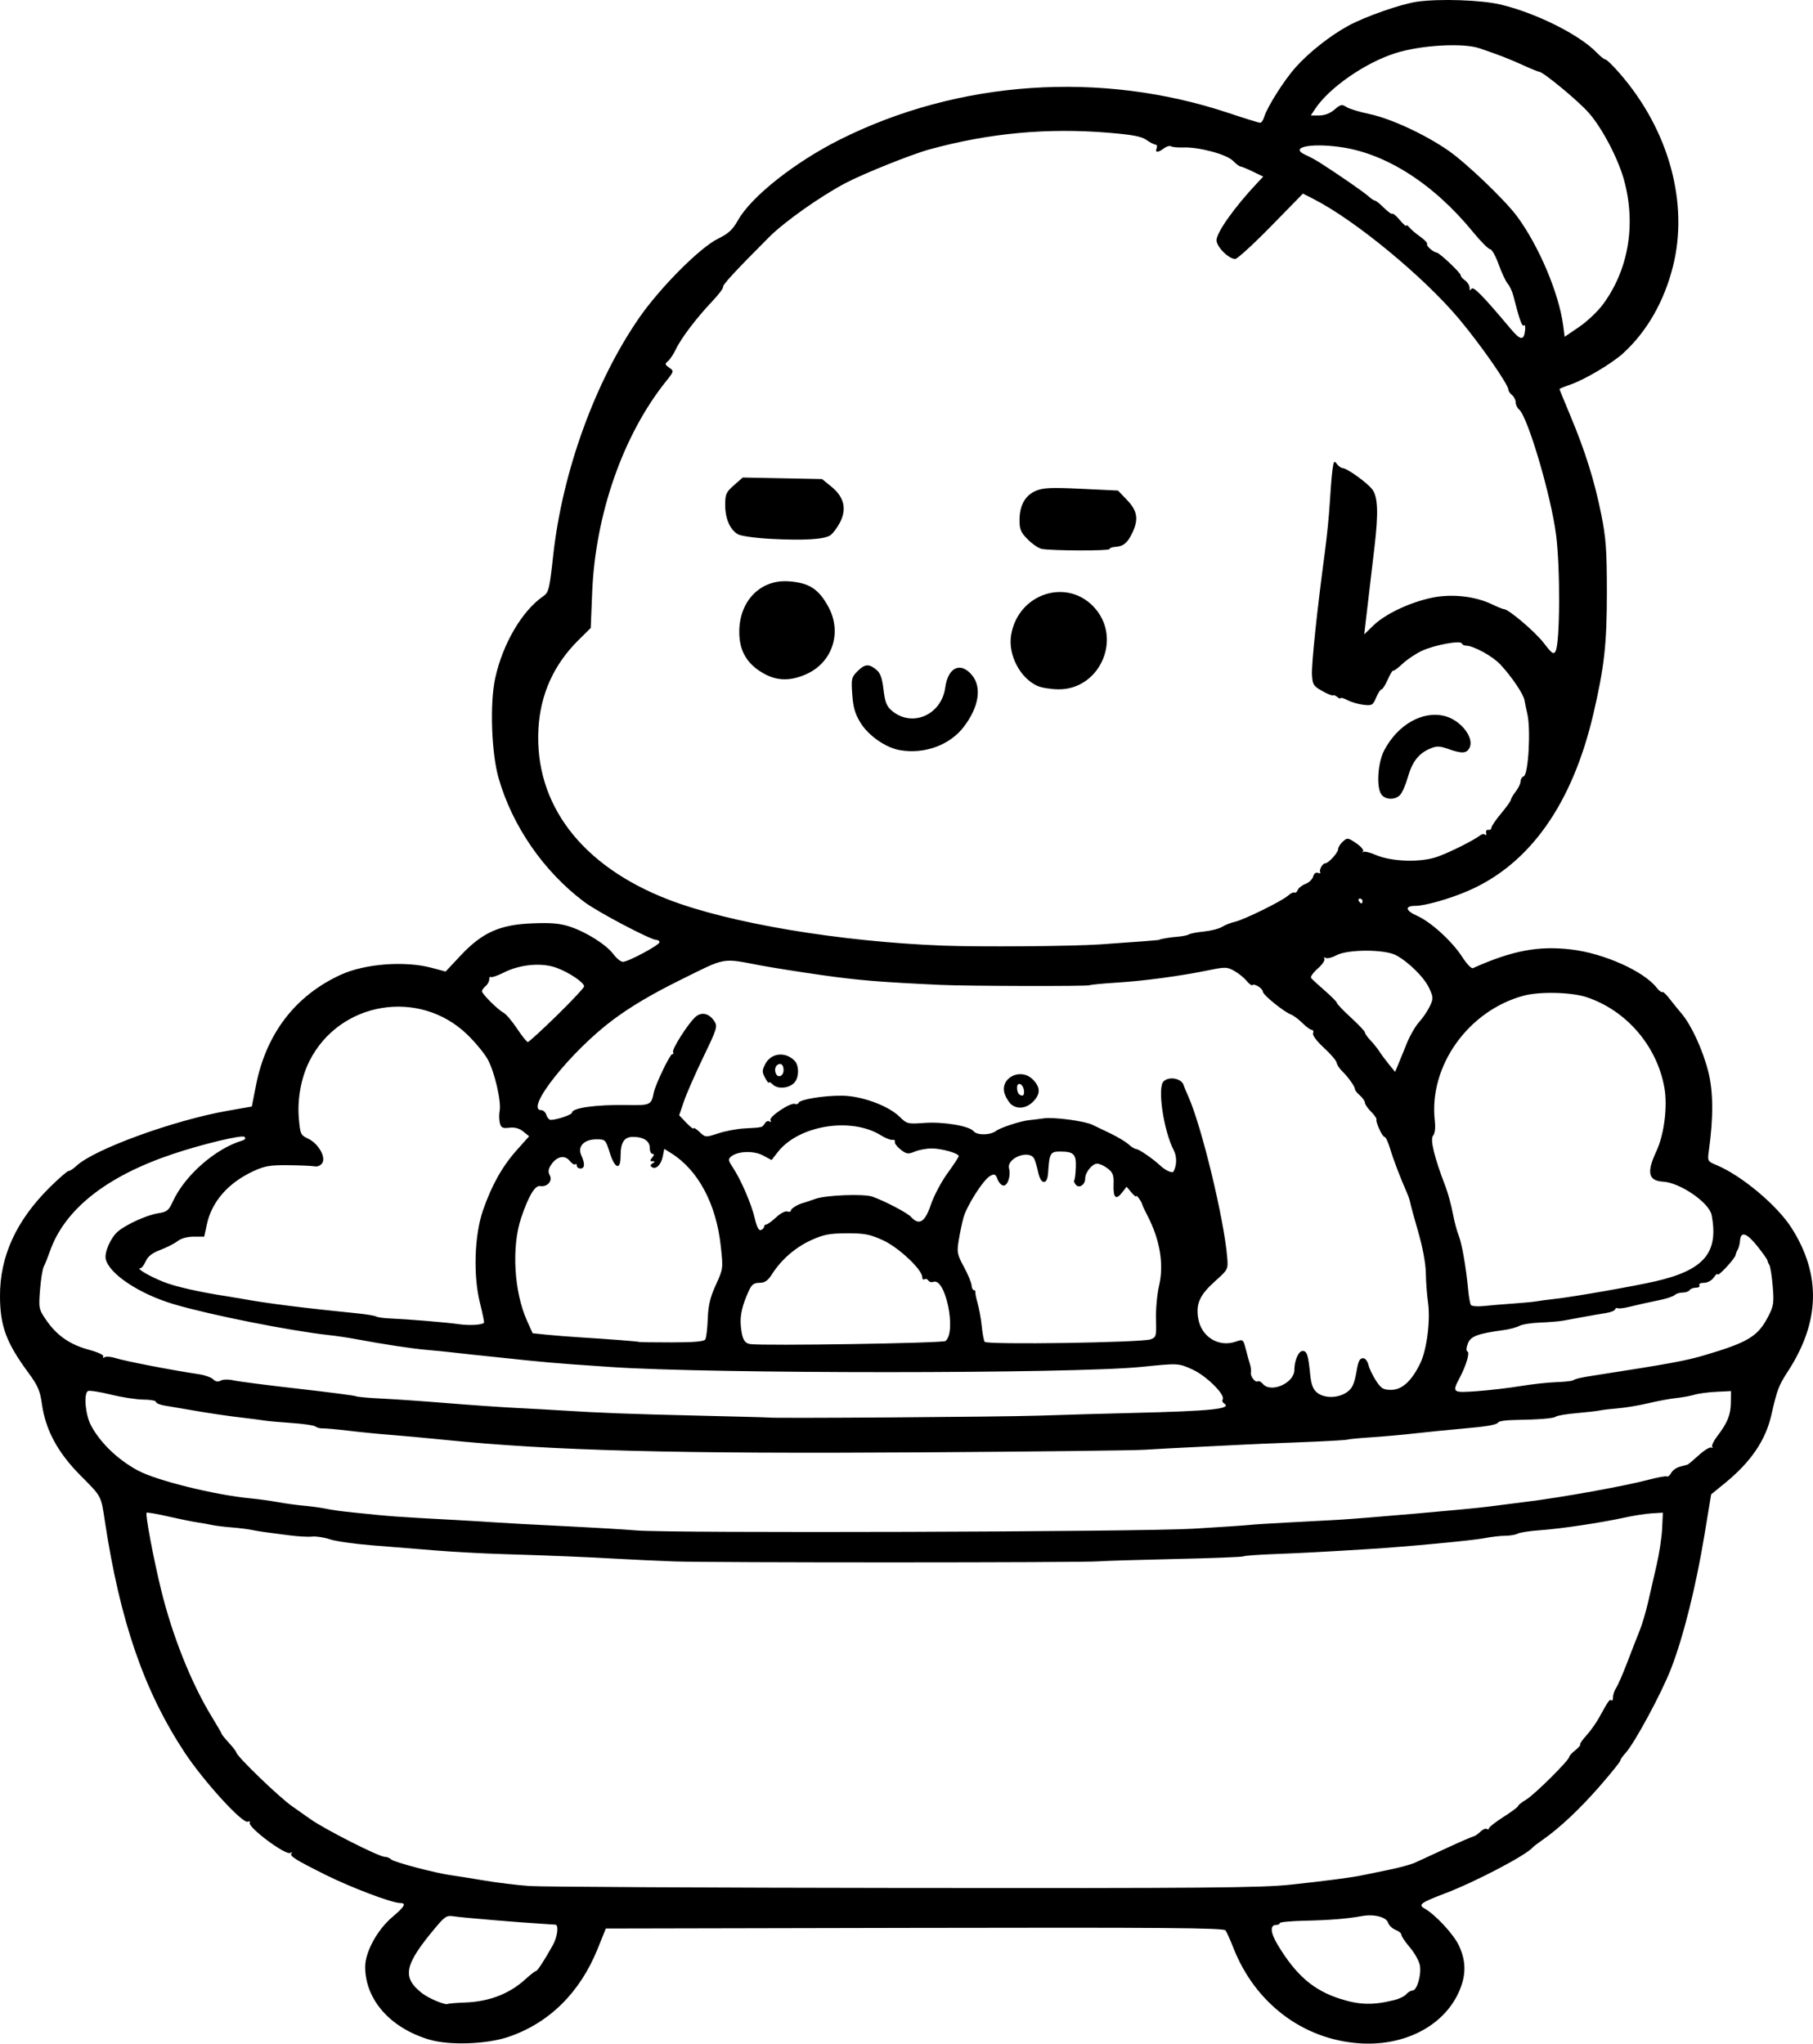 <?xml version="1.0" encoding="UTF-8" standalone="no"?>
<!-- Created with Inkscape (http://www.inkscape.org/) -->

<svg
   width="197.204mm"
   height="222.329mm"
   viewBox="0 0 197.204 222.329"
   version="1.1"
   id="svg5"
   xml:space="preserve"
   xmlns="http://www.w3.org/2000/svg"
   xmlns:svg="http://www.w3.org/2000/svg"><defs
     id="defs2" /><g
     id="layer1"
     transform="translate(-5.832,-43.794)"><path
       style="fill:#000000;stroke-width:0.265"
       d="m 52.538,265.688 c -4.263,-1.268 -6.985,-4.357 -6.985,-7.929 0,-1.608 1.33,-4.041 2.962,-5.417 1.338,-1.128 1.553,-1.518 0.84,-1.518 -0.889,0 -5.358,-1.691 -8.138,-3.08 -3.35,-1.674 -3.935,-2.047 -3.666,-2.344 0.108,-0.119 0.047,-0.131 -0.136,-0.026 -0.516,0.297 -4.705,-2.836 -4.416,-3.303 0.081,-0.13 -0.02,-0.173 -0.223,-0.095 -0.581,0.223 -4.811,-4.421 -6.862,-7.533 -4.414,-6.697 -7.021,-14.259 -8.674,-25.158 -0.427,-2.813 -0.336,-2.643 -2.652,-4.972 -2.468,-2.482 -3.8,-4.945 -4.194,-7.759 -0.206,-1.472 -0.444,-2.021 -1.489,-3.44 -2.397,-3.255 -3.065,-5.063 -3.074,-8.327 -0.012,-4.318 1.765,-8.202 5.405,-11.816 0.99,-0.982 1.917,-1.786 2.062,-1.786 0.144,0 0.526,-0.249 0.847,-0.554 1.904,-1.805 10.594,-4.971 16.472,-6.001 l 2.606,-0.457 0.453,-2.306 c 1.107,-5.629 4.279,-9.764 9.231,-12.034 2.609,-1.196 6.96,-1.528 9.866,-0.753 l 1.531,0.408 1.61,-1.721 c 2.356,-2.518 4.265,-3.38 7.806,-3.521 2.076,-0.083 3.01,-0.001 4.101,0.358 1.804,0.594 3.982,1.977 4.75,3.017 0.329,0.445 0.788,0.81 1.02,0.81 0.574,0 3.976,-1.826 3.976,-2.134 0,-0.136 -0.15,-0.247 -0.334,-0.247 -0.625,0 -6.407,-3.048 -7.868,-4.148 -4.396,-3.309 -7.795,-8.226 -9.296,-13.447 -0.785,-2.73 -0.971,-8.13 -0.375,-10.872 0.809,-3.72 2.911,-7.32 5.201,-8.906 0.627,-0.434 0.698,-0.72 1.115,-4.498 1.003,-9.092 4.558,-18.9 9.361,-25.829 2.278,-3.286 6.605,-7.629 8.552,-8.582 1.15,-0.563 1.601,-0.979 2.181,-2.012 1.435,-2.558 6.152,-6.297 11.039,-8.753 12.919,-6.491 28.445,-7.556 42.357,-2.906 1.731,0.579 3.26,1.052 3.399,1.052 0.138,0 0.33,-0.268 0.427,-0.595 0.324,-1.099 2.199,-4.063 3.451,-5.456 1.472,-1.637 3.742,-3.427 5.706,-4.498 1.836,-1.002 5.725,-2.364 7.464,-2.616 2.453,-0.354 7.057,-0.194 9.169,0.318 3.865,0.938 8.533,3.279 10.387,5.208 0.401,0.418 0.836,0.759 0.966,0.759 0.13,0 0.841,0.699 1.581,1.553 5.322,6.143 7.496,14.087 5.745,20.99 -0.969,3.819 -2.836,7.067 -5.417,9.422 -1.211,1.105 -4.206,2.881 -5.741,3.404 -0.645,0.22 -1.173,0.437 -1.173,0.482 0,0.046 0.536,1.362 1.191,2.926 1.605,3.83 2.619,7.076 3.349,10.712 0.515,2.566 0.609,3.862 0.612,8.455 0.004,5.598 -0.275,8.122 -1.465,13.229 -2.283,9.802 -6.913,16.354 -13.609,19.26 -2.019,0.876 -4.713,1.642 -5.777,1.642 -1.153,0 -1.063,0.518 0.186,1.07 1.521,0.673 3.837,2.784 4.941,4.503 0.471,0.734 0.988,1.275 1.15,1.202 4.283,-1.916 7.115,-2.453 10.707,-2.029 3.531,0.416 7.861,2.35 9.268,4.139 0.269,0.342 0.548,0.563 0.62,0.49 0.072,-0.072 0.415,0.237 0.763,0.687 0.347,0.45 0.947,1.19 1.333,1.645 1.08,1.272 2.313,3.953 2.917,6.343 0.545,2.157 0.563,4.964 0.055,8.608 -0.154,1.104 -0.137,1.135 0.842,1.544 2.729,1.14 6.595,4.381 8.157,6.838 3.236,5.09 3.104,10.215 -0.401,15.608 -1.011,1.555 -1.156,1.94 -1.807,4.782 -0.627,2.737 -2.241,5.093 -5.061,7.388 l -1.476,1.202 -0.732,4.436 c -0.921,5.582 -2.281,11.036 -3.614,14.487 -1.045,2.707 -4.022,8.218 -5,9.26 -0.293,0.312 -0.533,0.663 -0.533,0.781 0,0.117 -0.999,1.36 -2.22,2.763 -2.173,2.495 -4.395,4.584 -6.246,5.871 -0.509,0.354 -0.986,0.717 -1.058,0.807 -0.674,0.832 -6.223,3.744 -9.538,5.005 -2.648,1.008 -2.96,1.237 -2.239,1.643 1.19,0.671 3.163,2.798 3.743,4.036 0.817,1.744 0.8,3.316 -0.056,5.159 -1.699,3.66 -5.979,5.824 -10.823,5.472 -6.118,-0.444 -11.295,-4.378 -13.646,-10.367 -0.343,-0.873 -0.733,-1.738 -0.868,-1.921 -0.196,-0.266 -7.048,-0.32 -33.822,-0.265 l -33.577,0.069 -0.891,2.21 c -1.922,4.766 -5.276,8.077 -9.703,9.578 -2.381,0.807 -6.414,0.947 -8.596,0.298 z m 3.87,-4.038 c 2.657,-0.1 4.842,-0.946 6.598,-2.555 0.515,-0.472 1.013,-0.859 1.108,-0.86 0.168,-0.002 0.897,-1.116 1.862,-2.846 0.483,-0.866 0.648,-2.163 0.281,-2.209 -0.109,-0.014 -0.734,-0.055 -1.389,-0.092 -2.386,-0.136 -8.885,-0.683 -9.693,-0.817 -0.744,-0.123 -0.95,0.006 -1.984,1.24 -3.393,4.048 -3.667,5.388 -1.458,7.12 0.748,0.587 2.555,1.335 2.823,1.169 0.077,-0.048 0.911,-0.115 1.853,-0.151 z M 157.508,261.379 c 0.529,-0.132 1.109,-0.417 1.289,-0.635 0.18,-0.217 0.483,-0.395 0.672,-0.395 0.491,0 0.996,-1.729 0.804,-2.752 -0.089,-0.476 -0.577,-1.351 -1.085,-1.943 -0.507,-0.593 -0.922,-1.21 -0.922,-1.373 0,-0.162 -0.287,-0.405 -0.639,-0.538 -0.351,-0.134 -0.715,-0.484 -0.809,-0.778 -0.197,-0.622 -1.536,-0.96 -2.852,-0.72 -1.603,0.292 -3.497,0.446 -6.216,0.505 -1.49,0.032 -2.711,0.148 -2.712,0.257 -10e-4,0.109 -0.168,0.198 -0.371,0.198 -0.724,0 -0.665,0.827 0.156,2.189 1.977,3.279 3.867,4.915 6.749,5.842 2.141,0.688 3.607,0.723 5.934,0.143 z m -11.312,-12.55 c 3.882,-0.415 6.702,-0.784 7.837,-1.028 0.364,-0.078 1.614,-0.335 2.778,-0.57 1.164,-0.236 2.474,-0.589 2.91,-0.786 0.437,-0.197 1.984,-0.91 3.44,-1.586 1.455,-0.675 2.778,-1.251 2.939,-1.28 0.161,-0.028 0.498,-0.256 0.749,-0.507 0.25,-0.25 0.565,-0.388 0.699,-0.305 0.134,0.083 0.243,0.048 0.243,-0.076 0,-0.125 0.714,-0.682 1.587,-1.238 0.873,-0.556 1.587,-1.09 1.587,-1.187 0,-0.097 0.387,-0.404 0.86,-0.683 0.891,-0.525 4.696,-4.299 4.696,-4.657 0,-0.112 0.294,-0.434 0.652,-0.716 0.359,-0.282 0.6,-0.566 0.536,-0.629 -0.064,-0.064 0.241,-0.507 0.677,-0.985 0.436,-0.478 1.058,-1.35 1.382,-1.939 1.03,-1.874 1.161,-2.058 1.34,-1.879 0.096,0.096 0.175,-0.057 0.175,-0.34 0,-0.283 0.157,-0.749 0.349,-1.036 0.192,-0.287 0.735,-1.534 1.206,-2.771 0.471,-1.237 1.074,-2.785 1.341,-3.44 0.266,-0.655 0.674,-2.024 0.906,-3.043 0.232,-1.019 0.657,-2.864 0.943,-4.101 0.286,-1.237 0.556,-3.023 0.599,-3.969 l 0.079,-1.72 -1.191,0.072 c -0.655,0.039 -1.965,0.242 -2.91,0.449 -2.598,0.571 -7.034,1.236 -9.26,1.389 -1.091,0.075 -2.185,0.242 -2.43,0.37 -0.245,0.128 -0.864,0.233 -1.376,0.233 -0.512,0 -1.502,0.115 -2.2,0.255 -1.258,0.253 -8.571,0.942 -12.647,1.193 -5.236,0.322 -7.351,0.433 -10.271,0.543 -1.72,0.065 -3.222,0.176 -3.338,0.248 -0.116,0.072 -3.471,0.202 -7.456,0.29 -3.985,0.088 -7.722,0.202 -8.304,0.253 -1.696,0.149 -42.24,0.155 -46.17,0.008 -1.965,-0.074 -4.703,-0.201 -6.085,-0.282 -3.121,-0.183 -7.399,-0.359 -12.568,-0.516 -2.183,-0.066 -5.457,-0.244 -7.276,-0.394 -1.819,-0.15 -4.9,-0.399 -6.846,-0.552 -1.946,-0.153 -4.047,-0.451 -4.668,-0.662 -0.621,-0.211 -1.489,-0.344 -1.928,-0.296 -0.439,0.048 -1.553,-0.014 -2.476,-0.137 -0.923,-0.124 -2.068,-0.273 -2.546,-0.332 -0.478,-0.059 -1.192,-0.177 -1.587,-0.262 -0.395,-0.085 -1.374,-0.206 -2.174,-0.269 -0.8,-0.063 -1.753,-0.181 -2.117,-0.263 -0.364,-0.082 -1.078,-0.208 -1.587,-0.281 -0.509,-0.073 -1.935,-0.363 -3.168,-0.645 -1.233,-0.282 -2.29,-0.465 -2.348,-0.406 -0.161,0.161 0.729,4.909 1.562,8.33 1.218,5.005 3.292,10.214 5.508,13.834 0.601,0.982 1.093,1.835 1.093,1.897 0,0.061 0.357,0.502 0.794,0.98 0.437,0.478 0.794,0.939 0.794,1.025 0,0.386 4.708,4.929 6.085,5.873 0.364,0.249 1.257,0.878 1.984,1.398 1.52,1.086 7.456,4.097 8.077,4.097 0.229,0 0.541,0.125 0.694,0.278 0.302,0.302 4.864,1.505 6.575,1.734 0.582,0.078 2.189,0.334 3.572,0.569 1.382,0.235 3.585,0.503 4.895,0.596 1.31,0.093 19.631,0.188 40.714,0.212 32.554,0.037 38.896,-0.017 42.069,-0.356 z m -10.552,-38.727 c 2.91,-0.173 5.649,-0.357 6.085,-0.409 0.437,-0.052 2.342,-0.172 4.233,-0.268 1.892,-0.096 4.273,-0.222 5.292,-0.282 3.026,-0.176 14.405,-1.172 16.404,-1.435 1.019,-0.134 2.924,-0.377 4.233,-0.539 3.853,-0.476 10.644,-1.702 13.219,-2.385 1.013,-0.269 1.93,-0.434 2.037,-0.368 0.107,0.066 0.317,-0.107 0.466,-0.385 0.149,-0.278 0.571,-0.582 0.938,-0.674 0.367,-0.092 0.745,-0.195 0.84,-0.229 0.095,-0.034 0.653,-0.501 1.241,-1.039 0.588,-0.537 1.196,-0.905 1.35,-0.817 0.155,0.088 0.195,0.064 0.09,-0.052 -0.105,-0.116 0.137,-0.642 0.537,-1.167 1.131,-1.482 1.473,-2.327 1.49,-3.677 l 0.016,-1.247 -1.587,0.078 c -0.873,0.043 -1.945,0.185 -2.381,0.317 -0.437,0.132 -1.33,0.295 -1.984,0.363 -0.655,0.068 -2.016,0.32 -3.025,0.56 -1.009,0.24 -2.497,0.491 -3.307,0.557 -0.81,0.066 -1.711,0.172 -2.002,0.236 -0.291,0.064 -1.422,0.194 -2.514,0.289 -1.091,0.095 -2.103,0.265 -2.249,0.377 -0.259,0.2 -1.721,0.318 -4.63,0.372 -0.8,0.015 -1.523,0.119 -1.607,0.232 -0.223,0.301 -1.127,0.46 -4.082,0.72 -1.455,0.128 -3.717,0.355 -5.027,0.504 -1.31,0.149 -3.422,0.339 -4.693,0.421 -1.272,0.082 -2.462,0.197 -2.646,0.255 -0.184,0.058 -2.596,0.191 -5.361,0.296 -2.765,0.105 -5.503,0.22 -6.085,0.256 -0.582,0.036 -2.725,0.143 -4.763,0.238 -2.037,0.094 -4.657,0.234 -5.821,0.311 -1.164,0.077 -12.118,0.205 -24.342,0.284 -26.72,0.174 -40.216,-0.182 -51.858,-1.366 -2.037,-0.207 -4.657,-0.448 -5.821,-0.535 -1.164,-0.087 -3.188,-0.286 -4.498,-0.443 -1.31,-0.156 -2.614,-0.275 -2.898,-0.264 -0.284,0.011 -0.642,-0.082 -0.794,-0.206 -0.152,-0.124 -1.289,-0.293 -2.526,-0.375 -1.237,-0.082 -2.606,-0.206 -3.043,-0.276 -0.437,-0.07 -1.389,-0.194 -2.117,-0.276 -1.702,-0.192 -4.078,-0.544 -6.085,-0.901 -0.873,-0.155 -2.034,-0.352 -2.58,-0.437 -0.546,-0.085 -0.992,-0.268 -0.992,-0.407 0,-0.139 -0.604,-0.253 -1.342,-0.253 -0.738,0 -2.343,-0.246 -3.567,-0.548 -1.224,-0.301 -2.346,-0.473 -2.494,-0.381 -0.483,0.299 -0.276,2.591 0.338,3.743 1.01,1.895 2.91,3.722 5.097,4.899 2.042,1.1 8.407,2.672 12.287,3.035 0.8,0.075 2.11,0.256 2.91,0.402 0.8,0.146 2.051,0.319 2.778,0.384 0.728,0.065 1.74,0.197 2.249,0.294 1.188,0.226 1.69,0.296 3.307,0.464 4.176,0.433 4.231,0.437 10.98,0.803 1.673,0.091 3.698,0.214 4.498,0.273 0.8,0.059 4.075,0.236 7.276,0.394 3.201,0.157 6.773,0.37 7.938,0.471 3.637,0.318 54.754,0.159 60.59,-0.188 z M 118.843,197.803 c 2.692,-0.092 7.217,-0.223 10.054,-0.291 8.825,-0.211 11.049,-0.446 10.05,-1.063 -0.148,-0.091 -0.201,-0.276 -0.118,-0.411 0.31,-0.502 -1.801,-2.589 -3.299,-3.261 -1.537,-0.69 -1.493,-0.688 -5.575,-0.275 -7.453,0.753 -46.966,0.758 -57.679,0.008 -1.091,-0.076 -2.996,-0.208 -4.233,-0.293 -1.237,-0.085 -3.38,-0.272 -4.763,-0.416 -5.991,-0.624 -7.587,-0.794 -8.334,-0.887 -0.437,-0.055 -1.627,-0.172 -2.646,-0.261 -1.713,-0.15 -4.722,-0.608 -7.938,-1.208 -0.728,-0.136 -1.978,-0.32 -2.778,-0.408 -4.282,-0.476 -12.849,-2.181 -16.801,-3.345 -3.742,-1.102 -7.035,-3.27 -7.444,-4.9 -0.183,-0.729 0.539,-2.377 1.331,-3.039 0.92,-0.768 3.129,-1.768 4.33,-1.96 0.998,-0.159 1.184,-0.305 1.624,-1.27 1.291,-2.835 4.607,-5.754 7.546,-6.643 0.322,-0.097 0.415,-0.246 0.255,-0.406 -0.25,-0.25 -4.596,0.791 -7.821,1.875 -7.208,2.421 -11.742,6.012 -13.34,10.566 -0.23,0.655 -0.53,1.404 -0.668,1.665 -0.138,0.261 -0.322,1.406 -0.41,2.545 -0.156,2.017 -0.137,2.103 0.694,3.311 1.141,1.658 2.564,2.642 4.635,3.202 1,0.271 1.645,0.576 1.548,0.732 -0.095,0.153 -0.034,0.187 0.141,0.079 0.169,-0.104 0.693,-0.066 1.165,0.085 1.052,0.337 6.074,1.309 9.115,1.765 0.639,0.096 1.333,0.345 1.542,0.554 0.26,0.26 0.518,0.303 0.816,0.136 0.25,-0.14 0.843,-0.15 1.393,-0.024 0.526,0.121 3.69,0.53 7.031,0.908 3.341,0.379 6.169,0.747 6.285,0.819 0.116,0.072 1.371,0.186 2.789,0.254 1.418,0.068 4.663,0.294 7.209,0.502 2.547,0.208 5.94,0.443 7.541,0.522 1.601,0.079 3.803,0.202 4.895,0.272 4.04,0.261 7.46,0.39 14.817,0.56 4.147,0.096 7.561,0.188 7.585,0.205 0.152,0.108 25.444,-0.067 29.457,-0.205 z m 33.346,-2.457 c 0.708,-0.418 0.944,-0.898 1.215,-2.466 0.184,-1.067 0.324,-1.323 0.723,-1.323 0.207,0 0.456,0.327 0.554,0.728 0.097,0.4 0.469,1.174 0.826,1.72 0.561,0.858 0.785,0.992 1.652,0.992 1.176,0 2.231,-0.969 3.167,-2.91 0.709,-1.469 1.112,-4.671 0.833,-6.615 -0.115,-0.8 -0.221,-2.229 -0.236,-3.175 -0.017,-1.058 -0.337,-2.789 -0.832,-4.498 -0.443,-1.528 -0.833,-2.957 -0.867,-3.175 -0.034,-0.218 -0.193,-0.695 -0.353,-1.058 -0.731,-1.66 -1.49,-3.65 -1.836,-4.814 -0.208,-0.699 -0.477,-1.271 -0.6,-1.271 -0.241,0 -0.979,-1.599 -0.882,-1.909 0.033,-0.104 -0.236,-0.486 -0.599,-0.848 -0.362,-0.362 -0.658,-0.799 -0.658,-0.97 0,-0.171 -0.246,-0.525 -0.547,-0.786 -0.301,-0.261 -0.544,-0.572 -0.542,-0.692 0.006,-0.278 -0.743,-1.326 -1.41,-1.972 -0.283,-0.274 -0.54,-0.678 -0.573,-0.899 -0.032,-0.221 -0.655,-0.949 -1.384,-1.618 -0.779,-0.716 -1.267,-1.367 -1.185,-1.582 0.077,-0.201 0.018,-0.365 -0.132,-0.365 -0.15,0 -0.609,-0.334 -1.02,-0.743 -0.411,-0.409 -0.969,-0.826 -1.238,-0.928 -0.789,-0.298 -3.058,-2.136 -3.07,-2.487 -0.013,-0.358 -0.922,-0.929 -1.137,-0.714 -0.075,0.075 -0.361,-0.137 -0.635,-0.472 -0.274,-0.335 -0.876,-0.82 -1.337,-1.078 -0.778,-0.435 -0.978,-0.44 -2.773,-0.073 -3.097,0.634 -7.01,1.162 -10.004,1.35 -1.528,0.096 -2.861,0.224 -2.962,0.285 -0.209,0.126 -13.393,0.095 -16.22,-0.037 -6.656,-0.312 -8.96,-0.503 -12.965,-1.075 -2.474,-0.353 -5.45,-0.824 -6.615,-1.046 -4.259,-0.811 -3.667,-0.918 -8.684,1.569 -3.129,1.551 -5.417,2.904 -7.344,4.343 -4.637,3.463 -9.692,9.836 -7.802,9.836 0.208,0 0.455,0.238 0.547,0.529 0.092,0.291 0.309,0.529 0.481,0.528 0.645,-0.003 2.297,-0.561 2.297,-0.776 0,-0.529 2.622,-0.896 5.989,-0.839 2.549,0.043 2.646,-0.002 2.912,-1.351 0.171,-0.865 1.755,-4.176 1.999,-4.176 0.135,0 0.18,-0.104 0.102,-0.231 -0.17,-0.275 1.646,-3.131 2.434,-3.827 0.664,-0.587 1.487,-0.4 2.055,0.467 0.368,0.562 0.291,0.815 -1.191,3.883 -0.872,1.805 -1.822,3.971 -2.111,4.815 l -0.526,1.534 0.784,0.82 c 0.431,0.451 0.784,0.722 0.784,0.603 0,-0.12 0.292,0.057 0.649,0.392 0.647,0.608 0.653,0.608 2.051,0.149 0.771,-0.253 2.056,-0.494 2.857,-0.535 0.8,-0.041 1.485,-0.088 1.521,-0.103 0.036,-0.016 0.155,-0.037 0.265,-0.047 0.109,-0.01 0.295,-0.191 0.413,-0.402 0.118,-0.211 0.345,-0.303 0.504,-0.205 0.172,0.107 0.214,0.057 0.102,-0.124 -0.222,-0.359 2.18,-1.969 2.662,-1.784 0.176,0.068 0.357,0.013 0.403,-0.122 0.123,-0.362 2.683,-0.785 4.683,-0.775 2.132,0.011 5.049,1.071 6.292,2.287 0.805,0.787 0.89,0.808 2.71,0.678 2.064,-0.148 4.867,0.323 5.344,0.899 0.391,0.471 1.817,0.449 2.459,-0.037 0.477,-0.361 2.739,-1.094 3.597,-1.165 0.218,-0.018 0.927,-0.105 1.575,-0.194 1.131,-0.155 4.458,0.287 5.297,0.703 0.222,0.11 1.073,0.518 1.89,0.905 0.817,0.388 1.735,0.937 2.039,1.22 0.304,0.283 0.685,0.515 0.846,0.515 0.279,0 1.845,1.079 2.594,1.788 0.557,0.527 1.326,0.878 1.448,0.66 0.369,-0.657 0.384,-1.635 0.035,-2.307 -1.105,-2.131 -1.805,-6.812 -1.12,-7.497 0.623,-0.623 2.048,-0.316 2.216,0.476 0.015,0.073 0.239,0.608 0.498,1.189 1.444,3.25 3.882,13.35 4.215,17.464 0.106,1.308 0.092,1.337 -1.284,2.568 -1.683,1.507 -2.117,2.435 -1.88,4.02 0.307,2.046 2.212,3.245 4.106,2.585 0.78,-0.272 0.8,-0.257 1.081,0.832 0.157,0.61 0.362,1.347 0.455,1.638 0.093,0.291 0.138,0.687 0.1,0.88 -0.083,0.429 0.476,1.147 0.758,0.973 0.113,-0.07 0.352,0.051 0.532,0.267 0.875,1.054 3.437,-0.076 3.437,-1.515 0,-1.018 0.456,-2.059 0.902,-2.059 0.464,0 0.607,0.439 0.81,2.477 0.115,1.157 0.303,1.675 0.743,2.042 0.738,0.616 2.129,0.645 3.111,0.065 z m -36.326,-31.372 c -0.24,-0.182 -0.566,-0.681 -0.725,-1.11 -0.651,-1.752 1.672,-2.998 3.039,-1.63 0.84,0.84 0.845,1.593 0.016,2.422 -0.709,0.709 -1.648,0.837 -2.331,0.319 z m 1.345,-1.567 c -0.107,-0.727 -0.746,-0.971 -0.746,-0.285 0,0.549 0.214,0.86 0.592,0.86 0.131,0 0.201,-0.259 0.154,-0.575 z m -27.306,-0.624 c -0.235,-0.235 -0.432,-0.329 -0.438,-0.21 -0.006,0.12 -0.188,-0.109 -0.405,-0.509 -0.35,-0.646 -0.349,-0.814 0.015,-1.518 0.621,-1.201 2.164,-1.379 3.176,-0.366 0.53,0.53 0.507,1.877 -0.041,2.425 -0.605,0.605 -1.79,0.695 -2.309,0.177 z m 1.16,-1.58 c 0,-0.394 -0.151,-0.661 -0.375,-0.661 -0.424,0 -0.666,0.497 -0.484,0.992 0.221,0.602 0.859,0.356 0.859,-0.331 z m 80.169,34.382 c 1.237,-0.205 2.963,-0.396 3.836,-0.424 0.873,-0.028 1.707,-0.116 1.852,-0.196 0.356,-0.196 0.817,-0.302 2.381,-0.544 8.08,-1.254 9.875,-1.583 11.906,-2.183 4.806,-1.419 5.853,-2.059 6.984,-4.271 0.565,-1.105 0.615,-1.457 0.464,-3.243 -0.093,-1.102 -0.258,-2.142 -0.365,-2.312 -0.108,-0.169 -0.198,-0.384 -0.2,-0.478 -0.002,-0.094 -0.48,-0.773 -1.062,-1.511 -1.182,-1.497 -1.839,-1.728 -1.926,-0.677 -0.031,0.377 -0.143,0.823 -0.249,0.992 -0.106,0.169 -0.211,0.434 -0.235,0.59 -0.059,0.387 -1.953,2.427 -1.955,2.106 -7.9e-4,-0.142 -0.187,0.007 -0.413,0.331 -0.239,0.341 -0.69,0.588 -1.074,0.588 -0.374,0 -0.591,0.115 -0.499,0.265 0.09,0.146 -0.075,0.265 -0.366,0.265 -0.291,0 -0.603,0.119 -0.693,0.265 -0.09,0.146 -0.43,0.265 -0.756,0.265 -0.326,0 -0.711,0.118 -0.855,0.262 -0.144,0.144 -0.853,0.387 -1.574,0.54 -0.722,0.153 -1.55,0.329 -1.841,0.39 -0.291,0.061 -0.999,0.228 -1.573,0.369 -0.574,0.142 -1.129,0.205 -1.234,0.14 -0.105,-0.065 -0.23,-0.003 -0.279,0.136 -0.049,0.14 -0.505,0.318 -1.015,0.396 -0.509,0.078 -1.581,0.263 -2.381,0.411 -0.8,0.148 -1.812,0.334 -2.249,0.413 -0.437,0.079 -1.568,0.173 -2.514,0.208 -0.946,0.035 -1.962,0.198 -2.258,0.362 -0.296,0.164 -1.07,0.37 -1.72,0.458 -2.823,0.382 -3.576,0.668 -3.879,1.471 -0.171,0.452 -0.189,0.801 -0.044,0.849 0.292,0.097 -0.126,1.517 -0.851,2.89 -0.84,1.591 -0.79,1.628 1.939,1.429 1.346,-0.098 3.459,-0.347 4.696,-0.552 z m -62.55,-4.902 c 1.216,-1.009 -0.01,-6.939 -1.33,-6.432 -0.198,0.076 -0.44,0.009 -0.538,-0.149 -0.098,-0.158 -0.288,-0.218 -0.424,-0.135 -0.135,0.084 -0.246,-0.024 -0.246,-0.239 0,-0.822 -2.59,-3.247 -4.288,-4.016 -1.419,-0.643 -1.996,-0.752 -3.914,-0.745 -1.867,0.007 -2.518,0.13 -3.836,0.726 -1.72,0.777 -3.259,2.101 -4.265,3.667 -0.493,0.769 -0.808,0.992 -1.397,0.992 -0.6,0 -0.844,0.181 -1.156,0.86 -0.709,1.541 -0.978,2.692 -0.88,3.77 0.133,1.469 0.374,1.94 1.04,2.035 1.483,0.211 20.947,-0.096 21.235,-0.335 z m -26.136,-0.165 c 0.109,-0.175 0.231,-1.187 0.271,-2.249 0.057,-1.482 0.261,-2.34 0.879,-3.691 0.799,-1.746 0.803,-1.779 0.536,-4.233 -0.5,-4.599 -2.468,-8.274 -5.412,-10.106 l -0.732,-0.456 -0.159,0.797 c -0.183,0.915 -0.727,1.47 -1.171,1.195 -0.221,-0.137 -0.206,-0.25 0.055,-0.416 0.301,-0.191 0.3,-0.228 -0.004,-0.232 -0.293,-0.003 -0.299,-0.081 -0.034,-0.401 0.228,-0.274 0.238,-0.397 0.032,-0.397 -0.163,0 -0.297,-0.293 -0.297,-0.652 0,-0.758 -0.672,-1.2 -1.825,-1.2 -0.969,0 -1.35,0.591 -1.35,2.099 0,1.582 -0.625,1.381 -1.179,-0.379 -0.448,-1.424 -0.479,-1.455 -1.45,-1.455 -1.346,0 -2.082,0.775 -1.646,1.733 0.418,0.917 0.385,1.442 -0.09,1.442 -0.218,0 -0.397,-0.139 -0.397,-0.309 0,-0.17 -0.074,-0.234 -0.165,-0.144 -0.091,0.091 -0.366,-0.083 -0.612,-0.386 -0.545,-0.673 -1.421,-0.481 -2.027,0.444 -0.307,0.468 -0.339,0.753 -0.131,1.143 0.326,0.61 -0.283,1.287 -1.042,1.159 -0.574,-0.097 -1.275,1.074 -2.081,3.48 -1.056,3.149 -0.774,8.035 0.645,11.181 l 0.611,1.355 1.541,0.159 c 0.848,0.088 2.494,0.218 3.658,0.289 3.085,0.19 6.335,0.443 6.391,0.498 0.027,0.026 1.61,0.048 3.518,0.048 2.415,0 3.53,-0.097 3.667,-0.318 z m 48.456,-0.022 c 0.589,-0.218 0.623,-0.348 0.57,-2.195 -0.031,-1.08 0.121,-2.718 0.337,-3.641 0.54,-2.307 0.101,-4.973 -1.249,-7.583 -0.301,-0.582 -0.556,-1.118 -0.566,-1.191 -0.041,-0.285 -0.651,-1.177 -0.658,-0.963 -0.004,0.125 -0.245,-0.053 -0.534,-0.397 l -0.526,-0.625 -0.515,0.658 c -0.659,0.842 -0.958,0.53 -0.901,-0.94 0.037,-0.965 -0.071,-1.258 -0.632,-1.698 -0.372,-0.293 -0.892,-0.532 -1.155,-0.532 -0.538,0 -1.302,0.947 -1.302,1.614 0,0.68 -0.658,1.118 -1.021,0.68 -0.164,-0.197 -0.241,-0.415 -0.171,-0.484 0.069,-0.069 0.148,-0.694 0.174,-1.388 0.055,-1.453 -0.218,-1.734 -1.688,-1.74 -1.082,-0.004 -1.185,0.171 -1.324,2.245 -0.049,0.733 -0.193,1.058 -0.467,1.058 -0.249,0 -0.48,-0.394 -0.621,-1.058 -0.123,-0.582 -0.314,-1.237 -0.424,-1.455 -0.528,-1.051 -3.035,-0.085 -2.737,1.054 0.204,0.781 -0.14,1.857 -0.595,1.857 -0.219,0 -0.513,-0.302 -0.654,-0.672 -0.221,-0.581 -0.33,-0.632 -0.805,-0.378 -0.735,0.393 -2.563,3.257 -2.916,4.567 -0.155,0.577 -0.385,1.681 -0.511,2.454 -0.209,1.285 -0.161,1.528 0.565,2.869 0.436,0.805 0.811,1.706 0.834,2.001 0.022,0.295 0.134,0.537 0.249,0.537 0.115,0 0.187,0.089 0.162,0.198 -0.026,0.109 0.089,0.675 0.256,1.257 0.166,0.582 0.365,1.693 0.442,2.47 0.077,0.776 0.218,1.538 0.314,1.694 0.211,0.342 17.101,0.089 18.073,-0.27 z m -72.526,-1.792 c 0.049,-0.041 -0.146,-1.006 -0.433,-2.146 -0.755,-2.996 -0.611,-7.409 0.332,-10.111 0.956,-2.742 2.085,-4.753 3.658,-6.519 l 1.353,-1.518 -0.638,-0.517 c -0.432,-0.35 -0.921,-0.484 -1.515,-0.414 -0.739,0.086 -0.902,0.006 -1.031,-0.512 -0.085,-0.338 -0.095,-0.923 -0.023,-1.301 0.201,-1.049 -0.559,-4.318 -1.314,-5.653 -0.37,-0.655 -1.369,-1.861 -2.219,-2.68 -5.225,-5.034 -13.871,-3.587 -17.143,2.87 -0.901,1.779 -1.342,4.123 -1.167,6.209 0.148,1.77 0.193,1.868 1.02,2.263 1.105,0.527 1.952,1.998 1.527,2.653 -0.164,0.252 -0.519,0.413 -0.79,0.358 -0.271,-0.056 -1.564,-0.113 -2.874,-0.126 -2.035,-0.021 -2.595,0.075 -3.849,0.657 -2.725,1.267 -4.51,3.316 -5.039,5.787 l -0.284,1.324 h -1.133 c -0.697,0 -1.376,0.188 -1.764,0.488 -0.347,0.268 -1.193,0.7 -1.88,0.959 -0.881,0.332 -1.348,0.695 -1.586,1.232 -0.185,0.418 -0.453,0.761 -0.596,0.761 -0.482,0 0.932,0.837 2.469,1.461 1.306,0.531 3.978,1.138 7.047,1.601 0.437,0.066 1.151,0.186 1.587,0.267 2.594,0.48 6.684,0.997 12.568,1.586 0.946,0.095 1.839,0.244 1.984,0.332 0.146,0.088 0.8,0.182 1.455,0.21 1.992,0.084 6.139,0.428 7.541,0.627 1.145,0.162 2.447,0.093 2.735,-0.146 z m 111.962,-2.097 c 1.091,-0.076 2.223,-0.184 2.514,-0.239 0.291,-0.056 1.244,-0.181 2.117,-0.28 2.014,-0.227 8.436,-1.353 10.798,-1.893 5.321,-1.218 6.932,-3.111 6.141,-7.218 -0.259,-1.343 -3.418,-3.519 -5.268,-3.628 -1.624,-0.095 -1.824,-0.991 -0.74,-3.311 0.845,-1.809 1.233,-4.864 0.876,-6.892 -0.803,-4.557 -4.132,-8.433 -8.482,-9.875 -1.635,-0.542 -5.101,-0.621 -6.827,-0.157 -6.037,1.626 -10.335,7.669 -9.667,13.594 0.089,0.79 0.02,1.381 -0.19,1.635 -0.341,0.41 0.139,2.376 1.345,5.515 0.27,0.703 0.629,2.012 0.798,2.91 0.169,0.898 0.457,1.99 0.64,2.427 0.343,0.82 0.804,3.447 1.034,5.899 0.072,0.771 0.203,1.518 0.291,1.66 0.088,0.142 0.717,0.199 1.397,0.125 0.68,-0.074 2.13,-0.196 3.222,-0.272 z m -81.492,-8.366 c 0,-0.13 0.106,-0.236 0.237,-0.236 0.13,0 0.612,-0.351 1.072,-0.78 0.467,-0.436 1.004,-0.715 1.219,-0.633 0.211,0.081 0.383,0.034 0.383,-0.103 0,-0.217 0.796,-0.699 1.385,-0.839 0.107,-0.025 0.692,-0.222 1.3,-0.436 1.15,-0.406 5.244,-0.563 6.178,-0.237 1.325,0.461 3.803,1.76 4.204,2.203 0.881,0.973 1.516,0.585 2.158,-1.319 0.324,-0.962 1.139,-2.504 1.81,-3.426 0.671,-0.922 1.22,-1.763 1.22,-1.868 0,-0.308 -1.86,-0.833 -2.948,-0.833 -0.551,0 -1.371,0.153 -1.822,0.34 -0.729,0.302 -0.9,0.279 -1.531,-0.205 -0.391,-0.3 -0.679,-0.68 -0.64,-0.845 0.039,-0.165 -0.08,-0.267 -0.265,-0.225 -0.184,0.042 -0.754,-0.183 -1.266,-0.5 -3.244,-2.009 -8.925,-1.085 -11.198,1.82 l -0.686,0.876 -0.925,-0.498 c -1.005,-0.541 -2.751,-0.483 -3.472,0.115 -0.34,0.282 -0.319,0.43 0.16,1.148 0.89,1.335 2.045,3.999 2.405,5.547 0.228,0.982 0.443,1.396 0.678,1.306 0.189,-0.072 0.343,-0.238 0.343,-0.368 z m 69.893,-19.905 c 0.34,-0.85 0.947,-1.905 1.348,-2.345 0.401,-0.44 0.923,-1.208 1.16,-1.707 0.402,-0.847 0.399,-0.977 -0.044,-1.96 -0.52,-1.154 -2.205,-2.838 -3.6,-3.599 -1.231,-0.671 -5.266,-0.673 -6.52,-0.002 -0.477,0.255 -1.002,0.381 -1.165,0.28 -0.172,-0.106 -0.225,-0.066 -0.125,0.095 0.095,0.153 -0.231,0.633 -0.723,1.065 -0.493,0.433 -0.82,0.893 -0.727,1.023 0.093,0.13 0.764,0.752 1.492,1.382 0.728,0.63 1.323,1.235 1.323,1.344 0,0.109 0.685,0.824 1.521,1.589 0.837,0.765 1.521,1.492 1.521,1.616 0,0.124 0.268,0.506 0.595,0.849 0.327,0.342 0.774,0.9 0.992,1.239 0.218,0.339 0.688,0.973 1.045,1.408 l 0.648,0.791 0.321,-0.762 c 0.177,-0.419 0.599,-1.457 0.94,-2.307 z m -92.433,-3.071 c 1.629,-1.593 2.961,-3.015 2.961,-3.162 0,-0.419 -1.599,-1.5 -2.98,-2.014 -1.611,-0.6 -3.961,-0.393 -5.754,0.508 -0.702,0.353 -1.345,0.571 -1.43,0.487 -0.085,-0.085 -0.154,0.029 -0.154,0.254 0,0.225 -0.179,0.557 -0.397,0.738 -0.218,0.181 -0.397,0.43 -0.397,0.553 0,0.294 1.712,1.999 2.35,2.341 0.275,0.147 0.937,0.925 1.47,1.73 0.534,0.804 1.06,1.462 1.17,1.462 0.11,0 1.532,-1.303 3.161,-2.896 z m 59.053,-7.726 c 3.861,-0.263 6.482,-0.466 6.482,-0.503 0,-0.078 1.166,-0.276 1.985,-0.336 0.51,-0.038 1.059,-0.15 1.22,-0.25 0.161,-0.1 0.907,-0.242 1.657,-0.317 0.75,-0.075 1.63,-0.302 1.955,-0.505 0.325,-0.203 0.949,-0.449 1.385,-0.547 1.012,-0.227 5.132,-2.255 5.795,-2.853 0.277,-0.25 0.592,-0.399 0.7,-0.332 0.108,0.067 0.266,-0.058 0.35,-0.278 0.084,-0.22 0.465,-0.518 0.847,-0.663 0.382,-0.145 0.757,-0.507 0.835,-0.805 0.087,-0.331 0.287,-0.485 0.517,-0.397 0.207,0.079 0.318,0.051 0.247,-0.064 -0.154,-0.249 0.259,-0.977 0.554,-0.977 0.345,0 1.399,-1.165 1.399,-1.546 0,-0.196 0.229,-0.563 0.509,-0.817 0.486,-0.44 0.552,-0.432 1.454,0.181 0.519,0.353 0.856,0.75 0.747,0.883 -0.108,0.133 -0.099,0.163 0.022,0.067 0.12,-0.096 0.716,0.044 1.323,0.31 1.719,0.755 4.899,0.858 6.721,0.217 1.36,-0.478 4.01,-1.807 4.726,-2.37 0.159,-0.125 0.377,-0.139 0.485,-0.031 0.108,0.108 0.156,0.018 0.108,-0.201 -0.049,-0.218 0.061,-0.367 0.243,-0.331 0.182,0.036 0.331,-0.066 0.331,-0.228 0,-0.162 0.476,-0.863 1.058,-1.558 0.582,-0.695 1.061,-1.367 1.064,-1.492 0.003,-0.125 0.239,-0.526 0.523,-0.889 0.285,-0.364 0.52,-0.857 0.523,-1.096 0.003,-0.239 0.162,-0.494 0.352,-0.567 0.502,-0.193 0.781,-5.131 0.384,-6.803 -0.121,-0.509 -0.257,-1.164 -0.302,-1.455 -0.104,-0.668 -1.422,-2.62 -2.64,-3.912 -0.866,-0.918 -2.924,-2.042 -3.741,-2.042 -0.194,0 -0.393,-0.107 -0.441,-0.238 -0.135,-0.363 -2.994,0.17 -4.362,0.813 -0.659,0.31 -1.602,0.944 -2.096,1.41 -0.493,0.465 -0.947,0.797 -1.008,0.736 -0.061,-0.061 -0.324,0.374 -0.585,0.965 -0.261,0.592 -0.569,1.076 -0.685,1.076 -0.116,0 -0.378,0.402 -0.583,0.893 -0.344,0.824 -0.449,0.884 -1.358,0.784 -0.542,-0.06 -1.328,-0.286 -1.747,-0.503 -0.419,-0.217 -0.762,-0.317 -0.762,-0.222 0,0.094 -0.16,0.039 -0.355,-0.123 -0.195,-0.162 -0.407,-0.243 -0.471,-0.179 -0.064,0.064 -0.588,-0.149 -1.166,-0.473 -0.955,-0.535 -1.057,-0.697 -1.117,-1.765 -0.065,-1.146 0.558,-7.091 1.385,-13.228 0.225,-1.673 0.471,-4.114 0.546,-5.424 0.075,-1.31 0.203,-2.915 0.286,-3.566 0.131,-1.035 0.192,-1.127 0.485,-0.728 0.184,0.252 0.464,0.458 0.623,0.458 0.46,0 2.626,1.547 3.216,2.297 0.624,0.793 0.699,2.524 0.27,6.17 -0.408,3.463 -0.809,6.876 -0.978,8.318 l -0.153,1.307 1.005,-0.976 c 1.274,-1.237 3.937,-2.502 6.337,-3.009 2.158,-0.456 4.721,-0.177 6.57,0.717 0.594,0.287 1.176,0.522 1.293,0.522 0.501,0 3.411,2.479 4.341,3.699 0.863,1.132 1.052,1.264 1.264,0.884 0.489,-0.874 0.529,-8.982 0.062,-12.652 -0.542,-4.261 -3.082,-12.87 -4.029,-13.655 -0.199,-0.165 -0.362,-0.509 -0.362,-0.765 0,-0.255 -0.179,-0.613 -0.397,-0.794 -0.218,-0.181 -0.397,-0.443 -0.397,-0.581 0,-0.569 -3.052,-4.947 -5.389,-7.732 -3.84,-4.573 -11.282,-10.709 -15.774,-13.006 l -1.187,-0.607 -3.478,3.555 c -1.913,1.955 -3.661,3.555 -3.886,3.555 -0.719,0 -2.036,-1.319 -2.036,-2.039 0,-0.844 1.958,-3.601 4.412,-6.211 l 0.667,-0.709 -1.134,-0.548 c -0.623,-0.301 -1.225,-0.548 -1.336,-0.548 -0.112,0 -0.487,-0.284 -0.833,-0.63 -0.707,-0.707 -3.72,-1.51 -5.418,-1.443 -0.569,0.022 -1.156,-0.034 -1.303,-0.125 -0.147,-0.091 -0.494,0.005 -0.77,0.214 -0.656,0.496 -0.994,0.496 -0.803,-6.1e-5 0.084,-0.218 0.032,-0.397 -0.115,-0.397 -0.147,0 -0.59,-0.228 -0.984,-0.507 -0.549,-0.388 -1.52,-0.573 -4.156,-0.79 -6.662,-0.548 -12.98,0.041 -19.447,1.814 -1.955,0.536 -7.15,2.619 -9.128,3.659 -2.726,1.434 -6.658,4.215 -8.327,5.89 -3.773,3.786 -5.065,5.188 -5.003,5.426 0.036,0.137 -0.501,0.844 -1.193,1.572 -1.673,1.759 -3.381,4.011 -3.935,5.189 -0.247,0.526 -0.633,1.108 -0.857,1.294 -0.362,0.301 -0.348,0.38 0.131,0.715 0.531,0.372 0.526,0.393 -0.348,1.484 -4.669,5.83 -7.689,14.466 -8.034,22.968 l -0.157,3.869 -1.352,1.339 c -2.673,2.647 -4.135,5.901 -4.336,9.651 -0.438,8.184 4.685,14.907 14.145,18.56 6.647,2.567 18.615,4.574 29.85,5.006 3.989,0.153 14.022,0.076 17.066,-0.131 z m 30.658,-16.275 c -0.593,-0.716 -0.442,-3.458 0.267,-4.816 1.481,-2.841 4.235,-4.391 6.647,-3.741 1.734,0.467 3.204,2.395 2.636,3.457 -0.327,0.612 -0.807,0.635 -2.312,0.11 -0.97,-0.338 -1.252,-0.342 -1.984,-0.03 -1.237,0.527 -1.927,1.42 -2.414,3.128 -0.236,0.828 -0.615,1.691 -0.843,1.918 -0.54,0.54 -1.539,0.527 -1.997,-0.025 z m -52.412,-4.861 c -1.527,-0.265 -3.404,-1.572 -4.269,-2.971 -0.593,-0.96 -0.8,-1.665 -0.901,-3.08 -0.122,-1.707 -0.084,-1.883 0.552,-2.519 0.811,-0.811 1.235,-0.851 2.045,-0.196 0.459,0.372 0.649,0.889 0.801,2.178 0.159,1.346 0.338,1.81 0.883,2.279 2.195,1.888 5.42,0.502 5.834,-2.506 0.302,-2.197 1.655,-2.833 2.895,-1.359 1.105,1.314 0.777,3.455 -0.86,5.613 -1.53,2.017 -4.287,3.028 -6.98,2.56 z m 15.002,-6.975 c -1.912,-0.833 -3.249,-3.399 -2.892,-5.548 0.766,-4.611 6.268,-6.307 9.191,-2.833 2.858,3.396 0.379,8.77 -4.031,8.739 -0.808,-0.006 -1.829,-0.167 -2.268,-0.358 z m -29.628,-1.269 c -1.985,-1.043 -2.883,-2.558 -2.834,-4.782 0.072,-3.275 2.344,-5.544 5.347,-5.342 2.233,0.15 3.28,0.819 4.343,2.771 1.5,2.757 0.475,5.992 -2.309,7.288 -1.675,0.78 -3.146,0.801 -4.547,0.064 z M 119.163,103.514 c -0.333,-0.056 -1.018,-0.514 -1.521,-1.018 -0.773,-0.773 -0.915,-1.1 -0.915,-2.11 0,-1.611 0.615,-2.709 1.794,-3.201 0.796,-0.333 1.663,-0.37 4.943,-0.213 l 3.978,0.191 0.992,1.038 c 1.117,1.169 1.264,2.082 0.571,3.544 -0.527,1.111 -0.972,1.486 -1.822,1.535 -0.367,0.021 -0.667,0.133 -0.667,0.249 -1.8e-4,0.204 -6.134,0.192 -7.353,-0.015 z m -29.424,-1.094 c -1.686,-0.088 -3.307,-0.31 -3.635,-0.498 -0.865,-0.494 -1.392,-1.702 -1.392,-3.193 0,-1.172 0.1,-1.396 0.955,-2.147 l 0.955,-0.839 4.313,0.084 4.313,0.084 1.012,0.82 c 1.398,1.133 1.707,2.452 0.921,3.933 -0.315,0.593 -0.789,1.214 -1.054,1.379 -0.69,0.431 -2.886,0.561 -6.388,0.377 z m 64.294,39.396 c 0,-0.146 -0.126,-0.265 -0.28,-0.265 -0.154,0 -0.207,0.119 -0.117,0.265 0.09,0.146 0.216,0.265 0.28,0.265 0.064,0 0.117,-0.119 0.117,-0.265 z m 17.684,-62.065 c 0.049,-0.425 -0.008,-0.676 -0.127,-0.558 -0.196,0.194 -0.475,-0.588 -1.145,-3.212 -0.124,-0.484 -0.4,-1.079 -0.614,-1.323 -0.214,-0.244 -0.657,-1.188 -0.985,-2.097 -0.328,-0.91 -0.745,-1.654 -0.927,-1.654 -0.182,0 -1.019,-0.841 -1.86,-1.868 -4.303,-5.26 -9.481,-8.57 -14.476,-9.254 -3.354,-0.459 -5.562,0.068 -3.701,0.883 0.4,0.175 1.085,0.547 1.521,0.825 1.954,1.245 4.807,3.22 5.275,3.65 0.282,0.26 0.6,0.472 0.707,0.472 0.107,0 0.546,0.352 0.976,0.782 0.43,0.43 0.841,0.723 0.913,0.65 0.072,-0.072 0.444,0.24 0.826,0.694 0.382,0.454 0.698,0.727 0.703,0.606 0.005,-0.12 0.153,-0.036 0.331,0.188 0.177,0.224 0.711,0.679 1.185,1.012 0.475,0.333 0.808,0.694 0.742,0.802 -0.118,0.192 0.655,0.871 1.054,0.926 0.321,0.044 2.636,2.239 2.602,2.467 -0.017,0.114 0.192,0.362 0.463,0.552 0.271,0.19 0.495,0.547 0.498,0.794 0.003,0.317 0.064,0.353 0.211,0.122 0.196,-0.309 1.252,0.771 4.283,4.38 1.044,1.244 1.415,1.282 1.545,0.159 z m 8.465,-2.832 c 2.782,-3.77 3.619,-8.668 2.31,-13.504 -0.639,-2.36 -2.416,-5.744 -3.872,-7.375 -1.209,-1.354 -4.955,-4.447 -5.386,-4.447 -0.102,0 -0.853,-0.305 -1.667,-0.678 -1.538,-0.704 -2.805,-1.195 -4.835,-1.877 -1.796,-0.603 -6.389,-0.331 -9.128,0.541 -3.31,1.054 -7.228,3.783 -8.737,6.087 l -0.452,0.689 h 0.915 c 0.586,0 1.183,-0.23 1.66,-0.64 0.66,-0.567 0.808,-0.599 1.298,-0.28 0.304,0.198 1.421,0.54 2.481,0.76 2.325,0.483 6.129,2.247 8.655,4.016 1.967,1.377 6.123,5.364 7.422,7.12 2.366,3.199 4.55,8.36 5.011,11.843 l 0.166,1.256 1.569,-1.066 c 0.863,-0.586 2.028,-1.687 2.588,-2.446 z"
       id="path3996" /></g></svg>
